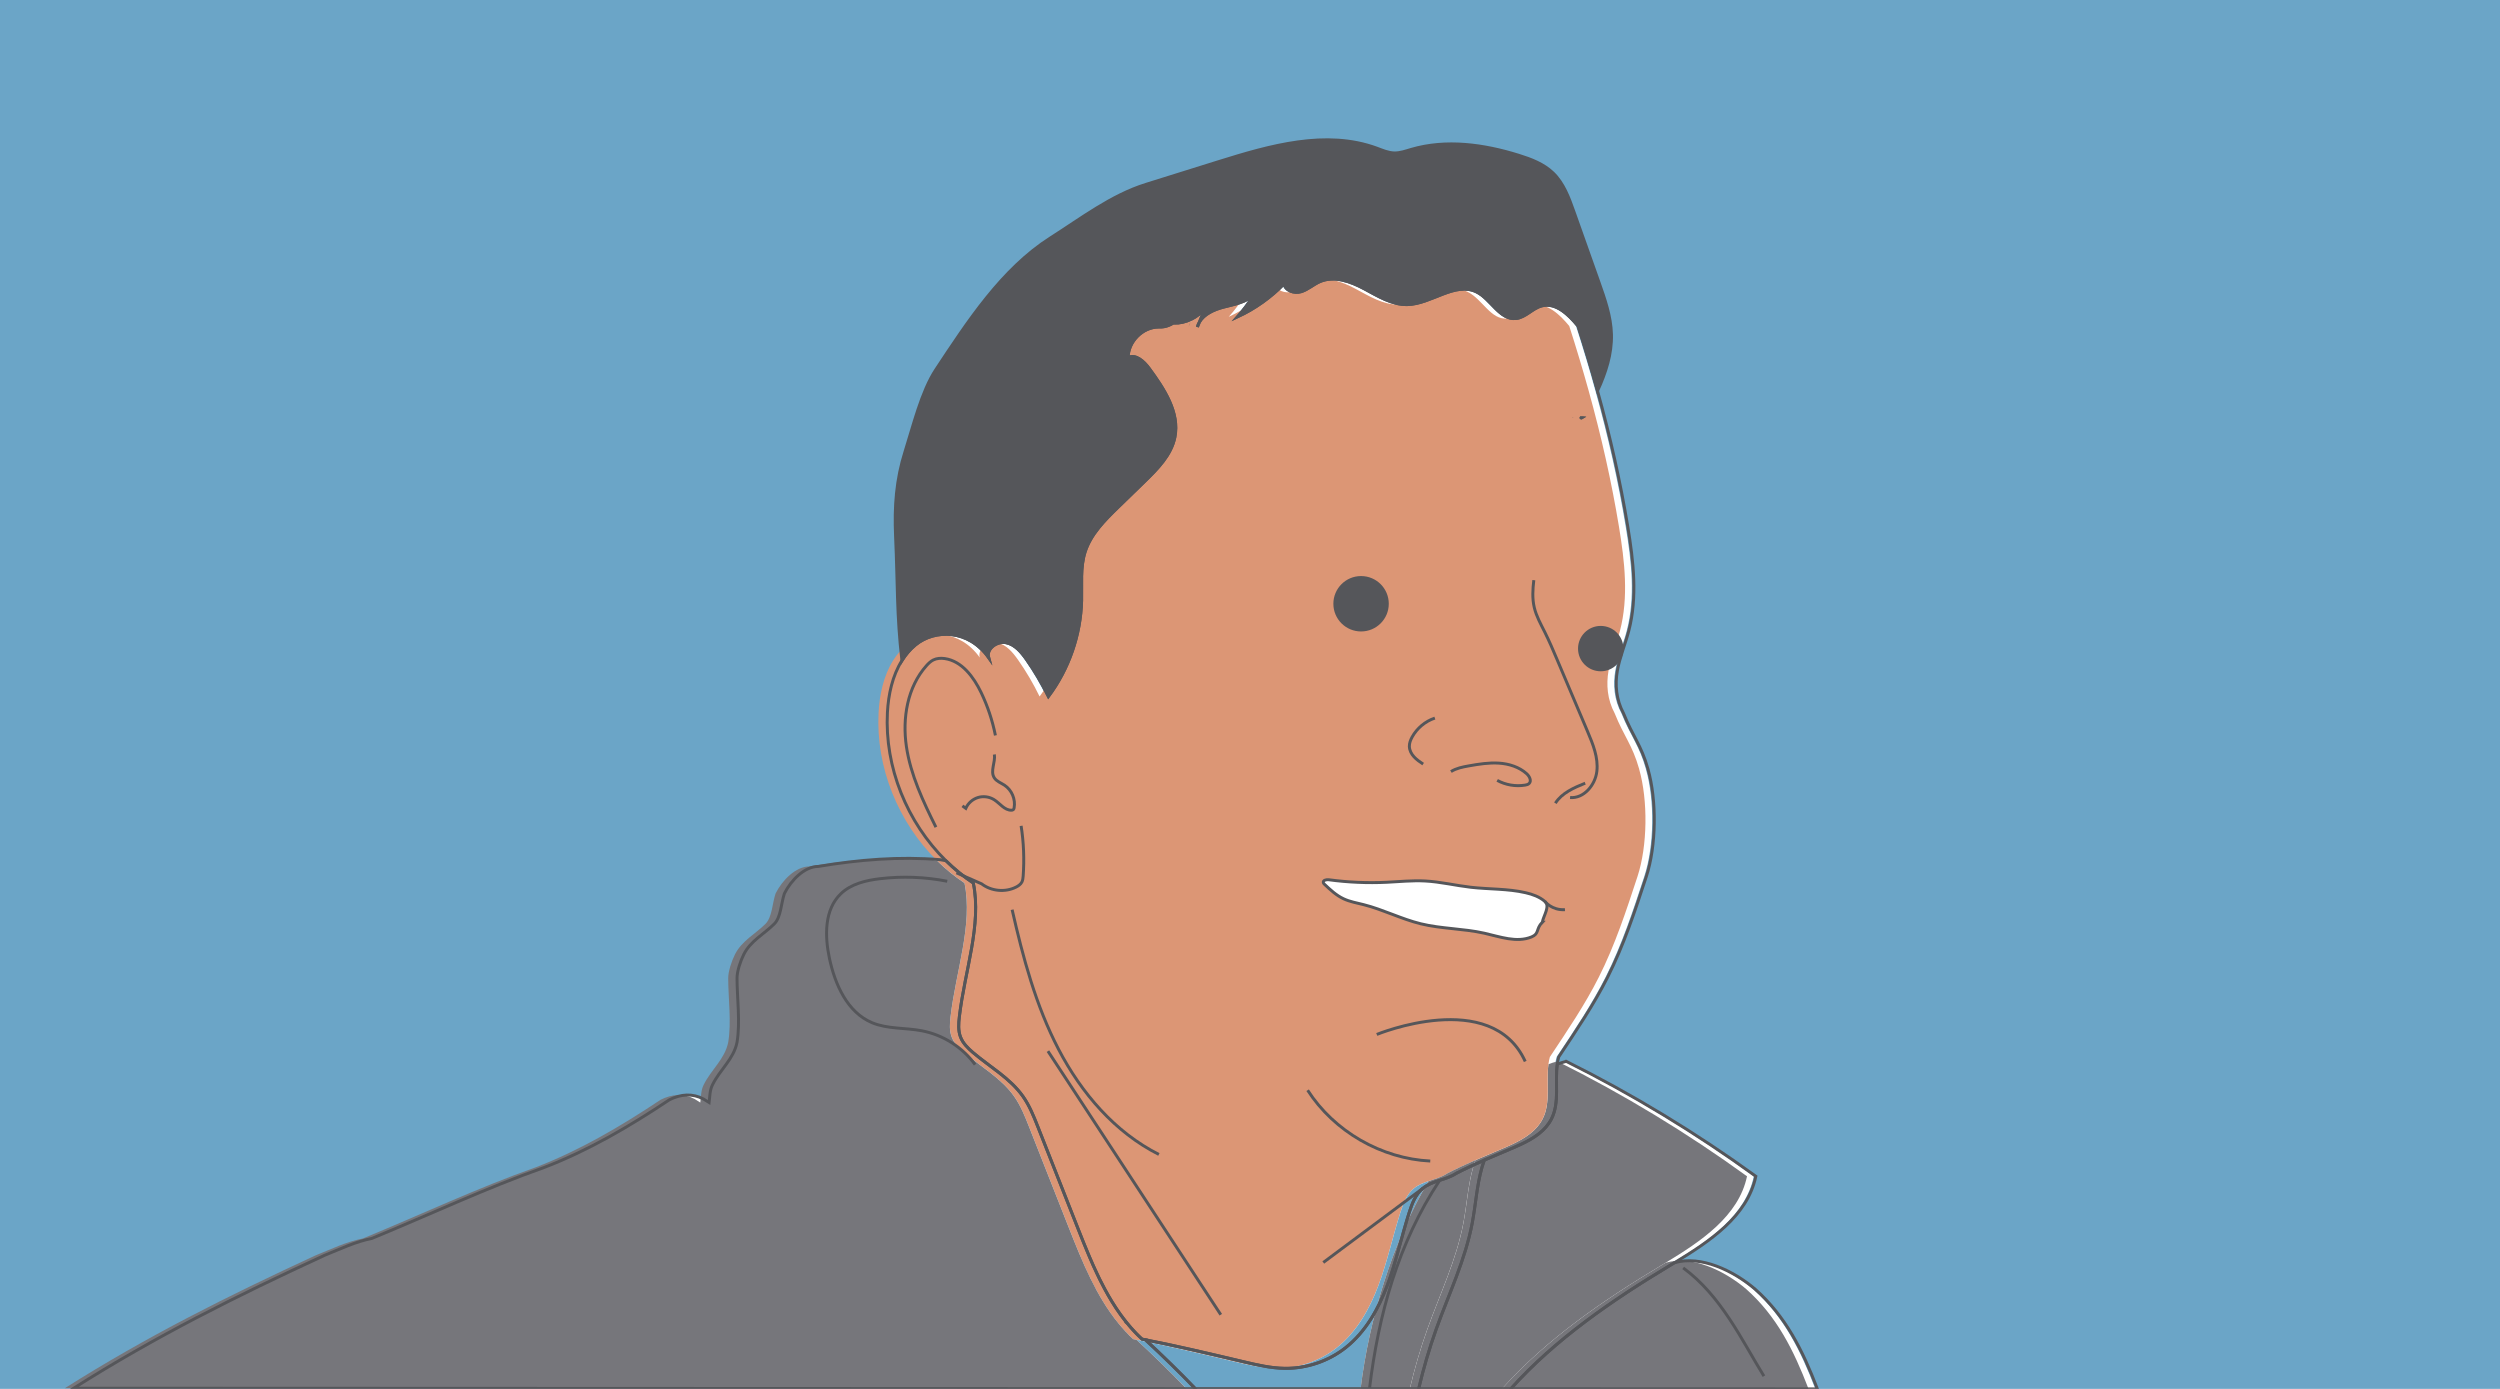 <?xml version="1.0" encoding="UTF-8"?>
<svg id="Layer_1" xmlns="http://www.w3.org/2000/svg" version="1.1" viewBox="0 0 841.89 467.72">
  <!-- Generator: Adobe Illustrator 29.0.0, SVG Export Plug-In . SVG Version: 2.1.0 Build 186)  -->
  <defs>
    <style>
      .st0, .st1 {
        fill: none;
      }

      .st2 {
        fill: #dc9675;
      }

      .st3, .st4 {
        fill: #55565a;
      }

      .st4, .st1 {
        stroke: #55565a;
        stroke-miterlimit: 10;
      }

      .st5 {
        fill: #76767b;
      }

      .st6 {
        fill: #6ba5c7;
      }

      .st7 {
        fill: #fff;
      }
    </style>
  </defs>
  <rect class="st6" width="841.89" height="467.72"/>
  <g>
    <g>
      <path class="st7" d="M236.22,370.1c.9.61,1.7,1.09,1.89,1.2-.62-.47-1.25-.86-1.89-1.2Z"/>
      <path class="st7" d="M403.21,108.48c-.29.5-.52,1.04-.67,1.63l.67-1.63Z"/>
      <path class="st7" d="M396.57,106.94c-.32.31-.64.62-.96.92.33-.29.66-.6.96-.92Z"/>
      <path class="st7" d="M532.18,140.68c-.86-.09-.29.21,0,0h0Z"/>
      <path class="st7" d="M508.09,467.67l103.22.04c-5-13.07-10.7-24.46-20.95-33.57-7.29-6.24-18.37-11.51-27.18-8.9-.57.34-1.14.69-1.7,1.03-19.29,11.59-38.5,24.79-53.39,41.4Z"/>
      <path class="st7" d="M526.73,357.42c-1.07.28-2.06.59-2.99.93-.84,6.16.85,12.84-1.94,18.4-2.02,4.03-5.93,6.53-10.09,8.51-1.26.6-2.54,1.15-3.79,1.68-2.97,1.25-5.93,2.5-8.77,3.74-.3.85-.58,1.71-.82,2.58-1.71,6.09-2.07,12.47-3.25,18.68-2.34,12.36-7.88,23.83-12.12,35.67-2.36,6.59-4.31,13.28-5.9,20.04h13.86s17.19.01,17.19.01c14.88-16.61,34.09-29.81,53.39-41.4.56-.34,1.13-.68,1.7-1.03,11.88-7.19,24.59-15.66,27.4-29.11-20.18-14.63-41.56-27.59-63.86-38.71Z"/>
      <path class="st7" d="M554.28,259.01c-2.34-8.25-5.07-10.87-8.27-18.82-2.48-4.62-2.87-9.7-2.06-14.29s2.66-8.91,3.84-13.42c2.99-11.4,1.6-23.46-.32-35.1-2.51-15.2-5.9-30.26-10.2-45.76-1.99-7.17-4.16-14.42-6.55-21.84-3.15-3.8-7.46-8.02-12.24-6.77-3.14.82-5.44,3.91-8.67,4.25-5.47.57-8.34-6.54-13.28-8.95-7.27-3.55-15.2,4.07-23.29,4.26-5.22.12-9.91-2.86-14.52-5.32-4.6-2.46-10.12-4.49-14.92-2.43-2.21.95-4.05,2.7-6.35,3.41s-5.48-.33-5.66-2.73c-4.5,4.65-9.87,8.47-15.74,11.19,2.14-2.36,4.05-4.94,5.69-7.68-2.63,2.81-6.75,3.46-10.48,4.43-3.14.82-6.51,2.34-8.07,5.03l-.67,1.63c.15-.59.38-1.13.67-1.63.66-1.58,1.31-3.17,1.97-4.75-2.49,3.21-6.52,5.16-10.58,5.12l1.02-.98c-1.66,1.45-3.72,2.4-6.17,2.26-5.37.03-10.24,4.92-10.24,10.3,2.6-1.32,5.38,1.33,7.11,3.68,5.02,6.85,10.31,14.82,8.63,23.14-1.21,6-5.81,10.64-10.2,14.91-2.98,2.89-5.95,5.79-8.93,8.68-4.51,4.39-9.19,9.04-11.1,15.04-1.67,5.25-1.03,10.91-1.17,16.41-.3,11.56-4.26,22.99-11.18,32.26-2.08-4.28-4.5-8.4-7.23-12.3-1.78-2.54-3.95-5.16-6.99-5.8-3.04-.64-6.76,2.02-5.92,5-6.69-9.48-18.05-9.66-24.6-4.28-1.86,1.52-3.38,3.34-4.62,5.34-3.16,5.07-4.53,11.38-4.85,17.44-.97,18.42,6.58,36.99,19.69,49.9,2.83,2.79,5.92,5.32,9.24,7.52,2.89,14.1-2.9,29.59-4.7,45.03-.27,2.29-.43,4.68.39,6.83.81,2.11,2.49,3.76,4.21,5.23,5.71,4.86,12.53,8.65,16.84,14.79,2.2,3.13,3.62,6.73,5.03,10.29,4.49,11.4,8.99,22.79,13.48,34.19,5.31,13.46,10.94,27.41,21.56,37.24,10.4,1.99,22.28,4.8,34.17,7.61,4.56,1.08,9.15,2.16,13.83,2.23,7.4.11,14.81-2.4,20.61-7,6.67-5.29,11.01-13.01,14-20.99,2.98-7.97,4.77-16.34,7.35-24.45.96-3.01,2.13-6.14,4.56-8.15,3.19-2.64,7.83-2.77,11.28-5.06,2.8-1.47,6.03-2.96,9.45-4.46,2.84-1.24,5.8-2.49,8.77-3.74,1.26-.53,2.54-1.08,3.79-1.68,4.16-1.98,8.07-4.48,10.09-8.51,2.79-5.56,1.1-12.24,1.94-18.4.11-.82.26-1.62.48-2.42,6-9.02,11.81-17.61,16.47-26.85,5.46-10.82,9.25-22.38,13.03-33.9,3.41-10.39,3.56-25.65.57-36.17ZM532.18,140.68c-.29.21-.86-.09,0,0h0Z"/>
      <g>
        <path class="st7" d="M383.89,450.96c.37.07.76.15,1.14.22-2-1.84-4.01-3.67-6.04-5.47,1.51,1.84,3.13,3.61,4.9,5.24Z"/>
        <g>
          <path class="st7" d="M478.41,400.21c-2.43,2.01-3.6,5.14-4.56,8.15-2.58,8.11-4.36,16.48-7.35,24.45-2.98,7.97-7.32,15.7-14,20.99-5.8,4.6-13.21,7.11-20.61,7-4.68-.07-9.28-1.15-13.83-2.23-11.46-2.71-22.91-5.41-33.03-7.38,5.76,5.32,11.37,10.8,16.81,16.45l58.64.02c2.82-23.2,10.71-49.49,22.88-69.9-1.78.6-3.51,1.27-4.95,2.46Z"/>
          <path class="st7" d="M489.69,395.14c-1.9,1.26-4.16,1.88-6.34,2.61-12.18,20.42-20.06,46.7-22.88,69.9h16.57c1.6-6.76,3.55-13.45,5.9-20.04,4.24-11.84,9.78-23.32,12.12-35.67,1.18-6.21,1.54-12.59,3.25-18.68.25-.87.53-1.73.82-2.58-3.42,1.5-6.65,2.99-9.45,4.46Z"/>
        </g>
        <path class="st7" d="M385.03,451.18c-.38-.07-.76-.15-1.14-.22-1.77-1.64-3.39-3.4-4.9-5.24-.26-.23-.52-.47-.79-.71.26.23.52.47.79.71-7.57-9.23-12.23-20.77-16.66-31.99-4.49-11.4-8.99-22.79-13.48-34.19-1.4-3.56-2.83-7.16-5.03-10.29-4.3-6.14-11.13-9.93-16.84-14.79-1.72-1.47-3.4-3.11-4.21-5.23-.83-2.15-.66-4.54-.39-6.83,1.8-15.44,7.59-30.93,4.7-45.03-3.32-2.2-6.41-4.73-9.24-7.52-.66-.12-1.32-.24-1.98-.35-13.67-1.14-27.34,0-41.01,2.28-4.56,0-9.11,4.56-11.39,9.11-1.14,3.42-1.14,7.97-3.42,10.25-3.42,3.42-7.97,5.7-10.25,10.25-1.14,2.28-2.28,5.7-2.28,7.97,0,6.83,1.14,14.81,0,21.64-1.14,5.7-5.7,9.11-8.28,14.35-.9,1.75-.89,4.04-1.12,5.95-.19-.11-.99-.59-1.89-1.2-3.71-1.96-7.6-1.69-11.49.26-13.67,9.11-27.34,17.09-42.14,22.78-19.36,6.83-38.73,15.95-58.09,23.92-5.7,1.14-10.25,3.42-15.95,5.7-29.61,13.67-56.95,27.34-84.42,44.72l377.7.16c-5.43-5.65-11.04-11.13-16.81-16.45Z"/>
      </g>
    </g>
    <g>
      <path class="st0" d="M233.94,370.1c.9.61,1.7,1.09,1.89,1.2-.62-.47-1.25-.86-1.89-1.2Z"/>
      <path class="st1" d="M400.93,108.48c-.29.5-.52,1.04-.67,1.63l.67-1.63Z"/>
      <path class="st1" d="M394.29,106.94c-.32.31-.64.62-.96.92.33-.29.66-.6.96-.92Z"/>
      <path class="st1" d="M529.9,140.68c-.86-.09-.29.21,0,0h0Z"/>
      <path class="st5" d="M505.81,467.67l103.22.04c-5-13.07-10.7-24.46-20.95-33.57-7.29-6.24-18.37-11.51-27.18-8.9-.57.34-1.14.69-1.7,1.03-19.29,11.59-38.5,24.79-53.39,41.4Z"/>
      <path class="st5" d="M524.45,357.42c-1.07.28-2.06.59-2.99.93-.84,6.16.85,12.84-1.94,18.4-2.02,4.03-5.93,6.53-10.09,8.51-1.26.6-2.54,1.15-3.79,1.68-2.97,1.25-5.93,2.5-8.77,3.74-.3.85-.58,1.71-.82,2.58-1.71,6.09-2.07,12.47-3.25,18.68-2.34,12.36-7.88,23.83-12.12,35.67-2.36,6.59-4.31,13.28-5.9,20.04h13.86s17.19.01,17.19.01c14.88-16.61,34.09-29.81,53.39-41.4.56-.34,1.13-.68,1.7-1.03,11.88-7.19,24.59-15.66,27.4-29.11-20.18-14.63-41.56-27.59-63.86-38.71Z"/>
      <path class="st2" d="M552.01,259.01c-2.34-8.25-5.07-10.87-8.27-18.82-2.48-4.62-2.87-9.7-2.06-14.29s2.66-8.91,3.84-13.42c2.99-11.4,1.6-23.46-.32-35.1-2.51-15.2-5.9-30.26-10.2-45.76-1.99-7.17-4.16-14.42-6.55-21.84-3.15-3.8-7.46-8.02-12.24-6.77-3.14.82-5.44,3.91-8.67,4.25-5.47.57-8.34-6.54-13.28-8.95-7.27-3.55-15.2,4.07-23.29,4.26-5.22.12-9.91-2.86-14.52-5.32-4.6-2.46-10.12-4.49-14.92-2.43-2.21.95-4.05,2.7-6.35,3.41s-5.48-.33-5.66-2.73c-4.5,4.65-9.87,8.47-15.74,11.19,2.14-2.36,4.05-4.94,5.69-7.68-2.63,2.81-6.75,3.46-10.48,4.43-3.14.82-6.51,2.34-8.07,5.03l-.67,1.63c.15-.59.38-1.13.67-1.63.66-1.58,1.31-3.17,1.97-4.75-2.49,3.21-6.52,5.16-10.58,5.12l1.02-.98c-1.66,1.45-3.72,2.4-6.17,2.26-5.37.03-10.24,4.92-10.24,10.3,2.6-1.32,5.38,1.33,7.11,3.68,5.02,6.85,10.31,14.82,8.63,23.14-1.21,6-5.81,10.64-10.2,14.91-2.98,2.89-5.95,5.79-8.93,8.68-4.51,4.39-9.19,9.04-11.1,15.04-1.67,5.25-1.03,10.91-1.17,16.41-.3,11.56-4.26,22.99-11.18,32.26-2.08-4.28-4.5-8.4-7.23-12.3-1.78-2.54-3.95-5.16-6.99-5.8-3.04-.64-6.76,2.02-5.92,5-6.69-9.48-18.05-9.66-24.6-4.28-1.86,1.52-3.38,3.34-4.62,5.34-3.16,5.07-4.53,11.38-4.85,17.44-.97,18.42,6.58,36.99,19.69,49.9,2.83,2.79,5.92,5.32,9.24,7.52,2.89,14.1-2.9,29.59-4.7,45.03-.27,2.29-.43,4.68.39,6.83.81,2.11,2.49,3.76,4.21,5.23,5.71,4.86,12.53,8.65,16.84,14.79,2.2,3.13,3.62,6.73,5.03,10.29,4.49,11.4,8.99,22.79,13.48,34.19,5.31,13.46,10.94,27.41,21.56,37.24,10.4,1.99,22.28,4.8,34.17,7.61,4.56,1.08,9.15,2.16,13.83,2.23,7.4.11,14.81-2.4,20.61-7,6.67-5.29,11.01-13.01,14-20.99,2.98-7.97,4.77-16.34,7.35-24.45.96-3.01,2.13-6.14,4.56-8.15,3.19-2.64,7.83-2.77,11.28-5.06,2.8-1.47,6.03-2.96,9.45-4.46,2.84-1.24,5.8-2.49,8.77-3.74,1.26-.53,2.54-1.08,3.79-1.68,4.16-1.98,8.07-4.48,10.09-8.51,2.79-5.56,1.1-12.24,1.94-18.4.11-.82.26-1.62.48-2.42,6-9.02,11.81-17.61,16.47-26.85,5.46-10.82,9.25-22.38,13.03-33.9,3.41-10.39,3.56-25.65.57-36.17ZM529.9,140.68c-.29.21-.86-.09,0,0h0Z"/>
      <g>
        <path class="st0" d="M381.61,450.96c.37.07.76.15,1.14.22-2-1.84-4.01-3.67-6.04-5.47,1.51,1.84,3.13,3.61,4.9,5.24Z"/>
        <g>
          <path class="st6" d="M476.13,400.21c-2.43,2.01-3.6,5.14-4.56,8.15-2.58,8.11-4.36,16.48-7.35,24.45-2.98,7.97-7.32,15.7-14,20.99-5.8,4.6-13.21,7.11-20.61,7-4.68-.07-9.28-1.15-13.83-2.23-11.46-2.71-22.91-5.41-33.03-7.38,5.76,5.32,11.37,10.8,16.81,16.45l58.64.02c2.82-23.2,10.71-49.49,22.88-69.9-1.78.6-3.51,1.27-4.95,2.46Z"/>
          <path class="st5" d="M487.41,395.14c-1.9,1.26-4.16,1.88-6.34,2.61-12.18,20.42-20.06,46.7-22.88,69.9h16.57c1.6-6.76,3.55-13.45,5.9-20.04,4.24-11.84,9.78-23.32,12.12-35.67,1.18-6.21,1.54-12.59,3.25-18.68.25-.87.53-1.73.82-2.58-3.42,1.5-6.65,2.99-9.45,4.46Z"/>
        </g>
        <path class="st5" d="M382.75,451.18c-.38-.07-.76-.15-1.14-.22-1.77-1.64-3.39-3.4-4.9-5.24-.26-.23-.52-.47-.79-.71.26.23.52.47.79.71-7.57-9.23-12.23-20.77-16.66-31.99-4.49-11.4-8.99-22.79-13.48-34.19-1.4-3.56-2.83-7.16-5.03-10.29-4.3-6.14-11.13-9.93-16.84-14.79-1.72-1.47-3.4-3.11-4.21-5.23-.83-2.15-.66-4.54-.39-6.83,1.8-15.44,7.59-30.93,4.7-45.03-3.32-2.2-6.41-4.73-9.24-7.52-.66-.12-1.32-.24-1.98-.35-13.67-1.14-27.34,0-41.01,2.28-4.56,0-9.11,4.56-11.39,9.11-1.14,3.42-1.14,7.97-3.42,10.25-3.42,3.42-7.97,5.7-10.25,10.25-1.14,2.28-2.28,5.7-2.28,7.97,0,6.83,1.14,14.81,0,21.64-1.14,5.7-5.7,9.11-8.28,14.35-.9,1.75-.89,4.04-1.12,5.95-.19-.11-.99-.59-1.89-1.2-3.71-1.96-7.6-1.69-11.49.26-13.67,9.11-27.34,17.09-42.14,22.78-19.36,6.83-38.73,15.95-58.09,23.92-5.7,1.14-10.25,3.42-15.95,5.7-29.61,13.67-56.95,27.34-84.42,44.72l377.7.16c-5.43-5.65-11.04-11.13-16.81-16.45Z"/>
      </g>
    </g>
    <path class="st1" d="M516.52,195.37c-.37,3.07-.56,6.22.16,9.24.69,2.9,2.18,5.54,3.51,8.21,1.55,3.1,2.9,6.29,4.25,9.48,3.39,7.99,6.77,15.98,10.16,23.98,1.82,4.29,3.68,8.83,3.15,13.46-.53,4.63-4.38,9.24-9.02,8.84"/>
    <path class="st1" d="M533.82,263.74c-3.8,1.54-7.84,3.28-10.04,6.74"/>
    <path class="st1" d="M504.19,262.79c2.84,1.56,6.21,2.13,9.41,1.6.49-.08,1-.2,1.35-.55.9-.9.1-2.44-.84-3.29-2.52-2.27-5.95-3.34-9.33-3.56s-6.77.33-10.11.92c-2.1.37-4.25.79-6.05,1.93"/>
    <path class="st1" d="M479.25,257.31c-1.09-.73-2.18-1.47-3.07-2.44s-1.54-2.2-1.57-3.51c-.03-1.11.4-2.18.93-3.16,1.64-2.98,4.43-5.31,7.66-6.38"/>
    <path class="st7" d="M519.35,310.59c.51-2.35,2.71-5.43.91-7.01s-4.15-2.41-6.49-2.95c-6.02-1.39-12.28-1.13-18.42-1.83-5.18-.59-10.29-1.86-15.5-2.13-4.28-.22-8.57.23-12.86.44-6.52.31-13.06.02-19.52-.85-.82-.11-2.03.18-1.83.98.06.23.24.41.41.57,1.95,1.84,3.95,3.71,6.38,4.85,2.14,1.01,4.5,1.41,6.79,1.99,6.56,1.66,12.66,4.83,19.23,6.44,7,1.71,14.34,1.59,21.38,3.17,5.29,1.19,10.9,3.31,15.92,1.26,2.68-1.1,1.4-2.66,3.6-4.93Z"/>
    <path class="st1" d="M335.21,247.66c-.99-4.99-2.61-9.86-4.81-14.45-2.52-5.24-6.48-10.59-12.23-11.43-1.32-.19-2.71-.12-3.9.48-.88.45-1.6,1.15-2.26,1.89-6.45,7.21-8.19,17.7-6.77,27.27,1.42,9.57,5.64,18.47,9.94,27.14"/>
    <path class="st1" d="M334.86,254.07c.4,2.65-1.48,5.63-.02,7.88.78,1.2,2.25,1.69,3.44,2.48,2.44,1.61,3.76,4.74,3.23,7.61-.04.22-.1.46-.27.61-.17.15-.4.18-.63.19-2.33.06-3.87-2.3-5.84-3.54-1.59-1.01-3.63-1.28-5.43-.73s-3.34,1.91-4.1,3.64c-.38-.28-.76-.55-1.14-.83"/>
    <path class="st1" d="M340.84,306.34c3.67,16.16,7.99,32.35,15.65,47.04,7.66,14.7,18.96,27.94,33.77,35.38"/>
    <path class="st1" d="M318.99,296.77c-7.42-1.46-15.06-1.75-22.57-.87-4.78.56-9.76,1.73-13.24,5.05-5.6,5.34-5.47,14.27-3.85,21.83,1.88,8.78,6.01,18.1,14.29,21.6,5.26,2.22,11.25,1.66,16.86,2.75,7.11,1.37,13.64,5.53,17.9,11.39"/>
    <path class="st1" d="M322.09,293.92l8.48,3.72c3.25,2.5,7.95,2.94,11.6,1.09.78-.4,1.54-.92,1.95-1.69.32-.62.39-1.33.44-2.02.41-5.64.18-11.33-.69-16.91"/>
    <path class="st1" d="M566.82,426.97c12.85,9.45,19.68,24.26,27.2,36.46"/>
    <path class="st1" d="M481.65,390.99c-16.49-.81-32.36-9.97-41.3-23.85"/>
    <path class="st1" d="M520.26,303.58s2.31,3.03,6.75,2.76"/>
    <path class="st0" d="M476.24,357.42s2.41-16.66,21.42-13.64c19.01,3.02,23.3,11.77,23.3,11.77"/>
    <line class="st1" x1="352.9" y1="353.98" x2="411.11" y2="442.74"/>
    <g>
      <path class="st0" d="M236.92,370.1c.9.61,1.7,1.09,1.89,1.2-.62-.47-1.25-.86-1.89-1.2Z"/>
      <path class="st4" d="M308.33,217.16c6.55-5.37,17.91-5.19,24.6,4.28-.84-2.99,2.89-5.64,5.92-5,3.04.64,5.21,3.26,6.99,5.8,2.73,3.9,5.15,8.02,7.23,12.3,6.91-9.27,10.87-20.7,11.18-32.26.14-5.51-.5-11.16,1.17-16.41,1.91-6,6.59-10.65,11.1-15.04,2.98-2.89,5.95-5.79,8.93-8.68,4.39-4.27,8.99-8.91,10.2-14.91,1.68-8.32-3.61-16.29-8.63-23.14-1.72-2.35-4.5-4.99-7.11-3.68,0-5.37,4.86-10.27,10.24-10.3,2.45.14,4.51-.81,6.17-2.26.32-.31.64-.62.96-.92-.3.33-.62.63-.96.92l-1.02.98c4.06.04,8.09-1.91,10.58-5.12-.66,1.58-1.31,3.17-1.97,4.75,1.55-2.69,4.93-4.21,8.07-5.03,3.72-.98,7.84-1.63,10.48-4.43-1.64,2.74-3.54,5.32-5.69,7.68,5.87-2.73,11.24-6.54,15.74-11.19.18,2.4,3.36,3.44,5.66,2.73s4.14-2.46,6.35-3.41c4.8-2.05,10.32-.02,14.92,2.43,4.6,2.46,9.3,5.44,14.52,5.32,8.09-.19,16.02-7.81,23.29-4.26,4.94,2.41,7.81,9.52,13.28,8.95,3.23-.34,5.53-3.42,8.67-4.25,4.78-1.25,9.09,2.96,12.24,6.77,2.4,7.41,4.56,14.67,6.55,21.84,2.78-6.07,4.85-12.39,4.68-19-.16-6.09-2.22-11.95-4.26-17.7l-8.41-23.7c-1.66-4.68-3.44-9.54-7.01-12.98-3.15-3.04-7.39-4.65-11.57-5.95-11.7-3.65-24.43-5.43-36.19-1.97-1.87.55-3.74,1.23-5.69,1.19-2.06-.05-3.99-.91-5.92-1.62-17.08-6.27-35.98-.85-53.34,4.58-8.14,2.55-16.29,5.1-24.43,7.64-11.59,3.63-21.82,11.47-32.07,17.99-16.37,10.41-27.91,28.17-38.61,44.35-4.87,7.37-7.68,19.13-10.36,27.54-3.02,9.47-3.66,18.64-3.22,28.57.75,16.87.34,25.94,2.13,41.93,1.25-2,2.77-3.82,4.62-5.34Z"/>
      <path class="st1" d="M403.91,108.48c-.29.5-.52,1.04-.67,1.63l.67-1.63Z"/>
      <path class="st1" d="M397.26,106.94c-.32.31-.64.62-.96.92.33-.29.66-.6.96-.92Z"/>
      <path class="st1" d="M532.87,140.68c-.86-.09-.29.21,0,0h0Z"/>
      <path class="st1" d="M508.79,467.67l103.22.04c-5-13.07-10.7-24.46-20.95-33.57-7.29-6.24-18.37-11.51-27.18-8.9-.57.34-1.14.69-1.7,1.03-19.29,11.59-38.5,24.79-53.39,41.4Z"/>
      <path class="st1" d="M527.42,357.42c-1.07.28-2.06.59-2.99.93-.84,6.16.85,12.84-1.94,18.4-2.02,4.03-5.93,6.53-10.09,8.51-1.26.6-2.54,1.15-3.79,1.68-2.97,1.25-5.93,2.5-8.77,3.74-.3.85-.58,1.71-.82,2.58-1.71,6.09-2.07,12.47-3.25,18.68-2.34,12.36-7.88,23.83-12.12,35.67-2.36,6.59-4.31,13.28-5.9,20.04h13.86s17.19.01,17.19.01c14.88-16.61,34.09-29.81,53.39-41.4.56-.34,1.13-.68,1.7-1.03,11.88-7.19,24.59-15.66,27.4-29.11-20.18-14.63-41.56-27.59-63.86-38.71Z"/>
      <path class="st1" d="M554.98,259.01c-2.34-8.25-5.07-10.87-8.27-18.82-2.48-4.62-2.87-9.7-2.06-14.29s2.66-8.91,3.84-13.42c2.99-11.4,1.6-23.46-.32-35.1-2.51-15.2-5.9-30.26-10.2-45.76-1.99-7.17-4.16-14.42-6.55-21.84-3.15-3.8-7.46-8.02-12.24-6.77-3.14.82-5.44,3.91-8.67,4.25-5.47.57-8.34-6.54-13.28-8.95-7.27-3.55-15.2,4.07-23.29,4.26-5.22.12-9.91-2.86-14.52-5.32-4.6-2.46-10.12-4.49-14.92-2.43-2.21.95-4.05,2.7-6.35,3.41s-5.48-.33-5.66-2.73c-4.5,4.65-9.87,8.47-15.74,11.19,2.14-2.36,4.05-4.94,5.69-7.68-2.63,2.81-6.75,3.46-10.48,4.43-3.14.82-6.51,2.34-8.07,5.03l-.67,1.63c.15-.59.38-1.13.67-1.63.66-1.58,1.31-3.17,1.97-4.75-2.49,3.21-6.52,5.16-10.58,5.12l1.02-.98c-1.66,1.45-3.72,2.4-6.17,2.26-5.37.03-10.24,4.92-10.24,10.3,2.6-1.32,5.38,1.33,7.11,3.68,5.02,6.85,10.31,14.82,8.63,23.14-1.21,6-5.81,10.64-10.2,14.91-2.98,2.89-5.95,5.79-8.93,8.68-4.51,4.39-9.19,9.04-11.1,15.04-1.67,5.25-1.03,10.91-1.17,16.41-.3,11.56-4.26,22.99-11.18,32.26-2.08-4.28-4.5-8.4-7.23-12.3-1.78-2.54-3.95-5.16-6.99-5.8-3.04-.64-6.76,2.02-5.92,5-6.69-9.48-18.05-9.66-24.6-4.28-1.86,1.52-3.38,3.34-4.62,5.34-3.16,5.07-4.53,11.38-4.85,17.44-.97,18.42,6.58,36.99,19.69,49.9,2.83,2.79,5.92,5.32,9.24,7.52,2.89,14.1-2.9,29.59-4.7,45.03-.27,2.29-.43,4.68.39,6.83.81,2.11,2.49,3.76,4.21,5.23,5.71,4.86,12.53,8.65,16.84,14.79,2.2,3.13,3.62,6.73,5.03,10.29,4.49,11.4,8.99,22.79,13.48,34.19,5.31,13.46,10.94,27.41,21.56,37.24,10.4,1.99,22.28,4.8,34.17,7.61,4.56,1.08,9.15,2.16,13.83,2.23,7.4.11,14.81-2.4,20.61-7,6.67-5.29,11.01-13.01,14-20.99,2.98-7.97,4.77-16.34,7.35-24.45.96-3.01,2.13-6.14,4.56-8.15,3.19-2.64,7.83-2.77,11.28-5.06,2.8-1.47,6.03-2.96,9.45-4.46,2.84-1.24,5.8-2.49,8.77-3.74,1.26-.53,2.54-1.08,3.79-1.68,4.16-1.98,8.07-4.48,10.09-8.51,2.79-5.56,1.1-12.24,1.94-18.4.11-.82.26-1.62.48-2.42,6-9.02,11.81-17.61,16.47-26.85,5.46-10.82,9.25-22.38,13.03-33.9,3.41-10.39,3.56-25.65.57-36.17ZM532.87,140.68c-.29.21-.86-.09,0,0h0Z"/>
      <g>
        <path class="st0" d="M384.58,450.96c.37.07.76.15,1.14.22-2-1.84-4.01-3.67-6.04-5.47,1.51,1.84,3.13,3.61,4.9,5.24Z"/>
        <path class="st1" d="M490.39,395.14c-3.45,2.3-8.09,2.42-11.28,5.06-2.43,2.01-3.6,5.14-4.56,8.15-2.58,8.11-4.36,16.48-7.35,24.45-2.98,7.97-7.32,15.7-14,20.99-5.8,4.6-13.21,7.11-20.61,7-4.68-.07-9.28-1.15-13.83-2.23-11.46-2.71-22.91-5.41-33.03-7.38,5.76,5.32,11.37,10.8,16.81,16.45l58.64.02c3.04-25.06,9.7-49.11,23.59-70.08-13.89,20.97-20.55,45.02-23.59,70.08h16.57c1.6-6.76,3.55-13.45,5.9-20.04,4.24-11.84,9.78-23.32,12.12-35.67,1.18-6.21,1.54-12.59,3.25-18.68.25-.87.53-1.73.82-2.58-3.42,1.5-6.65,2.99-9.45,4.46Z"/>
        <path class="st1" d="M385.72,451.18c-.38-.07-.76-.15-1.14-.22-1.77-1.64-3.39-3.4-4.9-5.24-.26-.23-.52-.47-.79-.71.26.23.52.47.79.71-7.57-9.23-12.23-20.77-16.66-31.99-4.49-11.4-8.99-22.79-13.48-34.19-1.4-3.56-2.83-7.16-5.03-10.29-4.3-6.14-11.13-9.93-16.84-14.79-1.72-1.47-3.4-3.11-4.21-5.23-.83-2.15-.66-4.54-.39-6.83,1.8-15.44,7.59-30.93,4.7-45.03-3.32-2.2-6.41-4.73-9.24-7.52-.66-.12-1.32-.24-1.98-.35-13.67-1.14-27.34,0-41.01,2.28-4.56,0-9.11,4.56-11.39,9.11-1.14,3.42-1.14,7.97-3.42,10.25-3.42,3.42-7.97,5.7-10.25,10.25-1.14,2.28-2.28,5.7-2.28,7.97,0,6.83,1.14,14.81,0,21.64-1.14,5.7-5.7,9.11-8.28,14.35-.9,1.75-.89,4.04-1.12,5.95-.19-.11-.99-.59-1.89-1.2-3.71-1.96-7.6-1.69-11.49.26-13.67,9.11-27.34,17.09-42.14,22.78-19.36,6.83-38.73,15.95-58.09,23.92-5.7,1.14-10.25,3.42-15.95,5.7-29.61,13.67-56.95,27.34-84.42,44.72l377.7.16c-5.43-5.65-11.04-11.13-16.81-16.45Z"/>
      </g>
    </g>
    <circle class="st3" cx="458.35" cy="203.32" r="9.33"/>
    <circle class="st3" cx="539.05" cy="218.42" r="7.64"/>
    <line class="st1" x1="479.1" y1="400.21" x2="445.62" y2="425.15"/>
    <path class="st1" d="M519.35,310.59c.51-2.35,2.71-5.43.91-7.01s-4.15-2.41-6.49-2.95c-6.02-1.39-12.28-1.13-18.42-1.83-5.18-.59-10.29-1.86-15.5-2.13-4.28-.22-8.57.23-12.86.44-6.52.31-13.06.02-19.52-.85-.82-.11-2.03.18-1.83.98.06.23.24.41.41.57,1.95,1.84,3.95,3.71,6.38,4.85,2.14,1.01,4.5,1.41,6.79,1.99,6.56,1.66,12.66,4.83,19.23,6.44,7,1.71,14.34,1.59,21.38,3.17,5.29,1.19,10.9,3.31,15.92,1.26,2.68-1.1,1.4-2.66,3.6-4.93Z"/>
    <path class="st1" d="M463.63,348.36s38.63-15.91,50,9.09"/>
  </g>
</svg>
